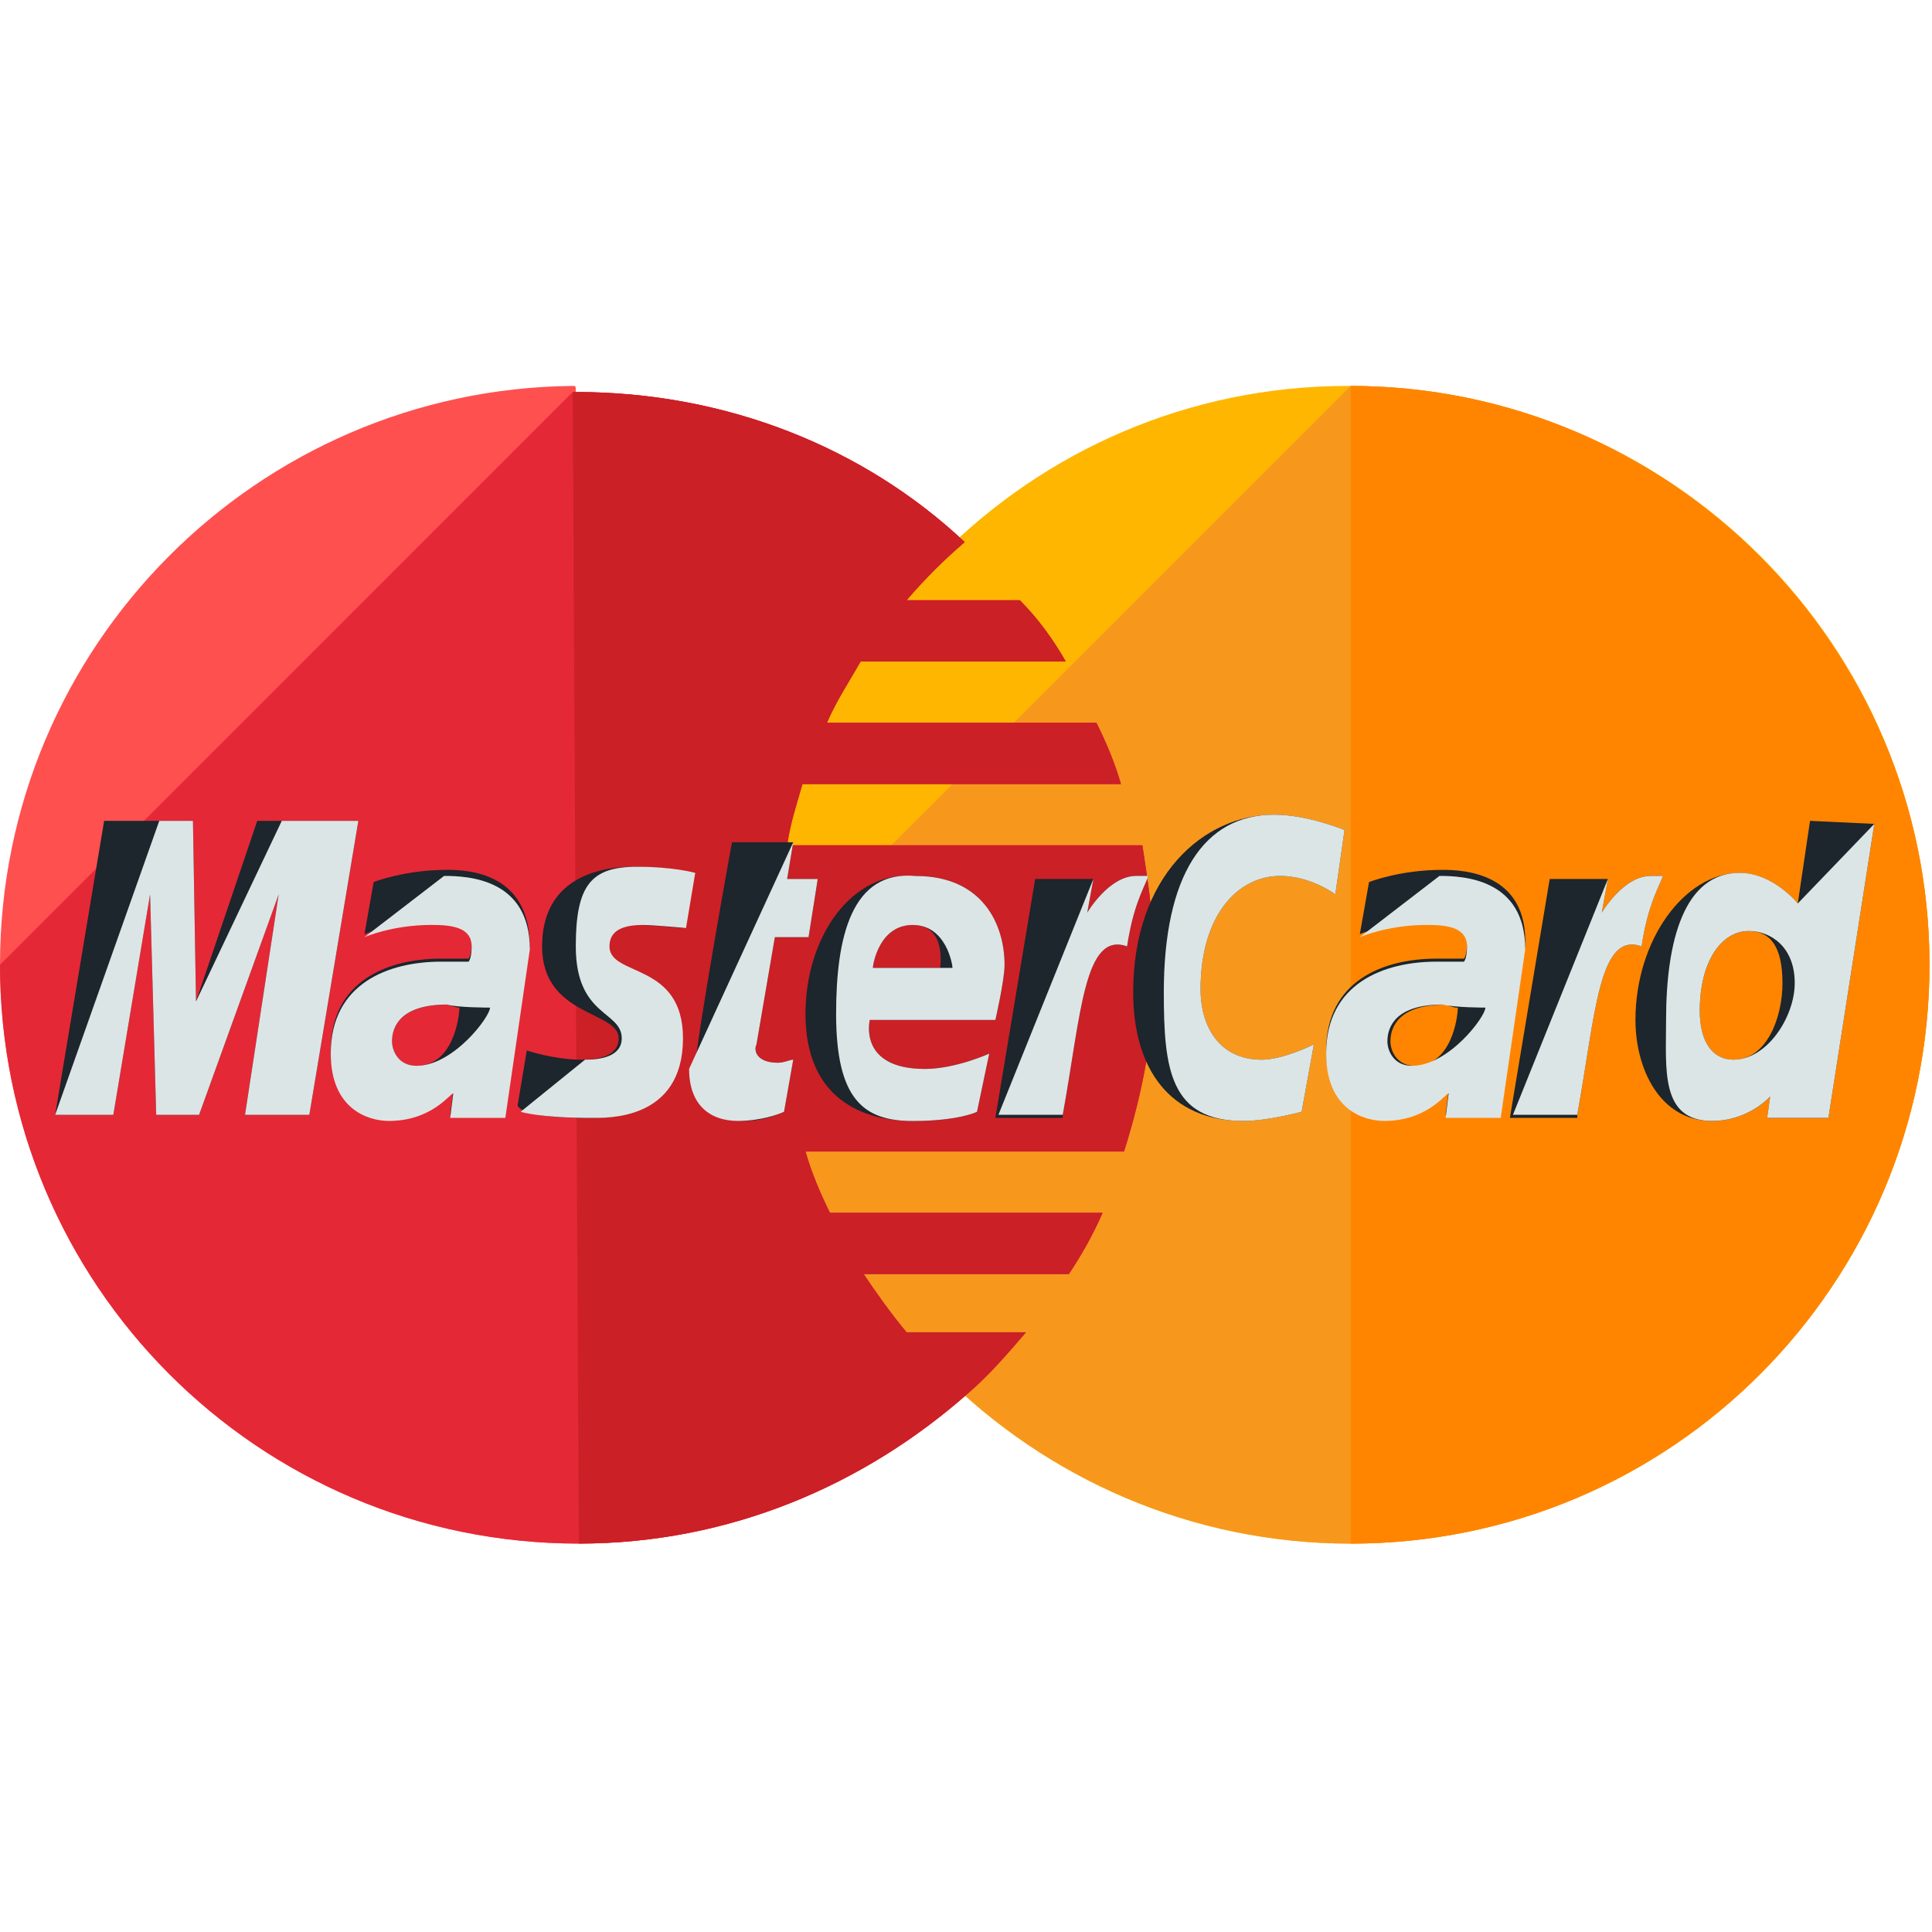 <svg width="78" height="78" viewBox="0 0 78 78" fill="none" xmlns="http://www.w3.org/2000/svg">
<g clip-path="url(#clip0_113_233)">
<path d="M77.899 38.95C77.899 51.81 67.512 62.32 54.529 62.32C41.67 62.32 31.16 51.81 31.16 38.95C31.16 26.091 41.546 15.581 54.405 15.581C67.512 15.581 77.899 26.091 77.899 38.95Z" fill="#FFB600"/>
<path d="M54.529 15.581C67.388 15.581 77.899 26.091 77.899 38.95C77.899 51.81 67.512 62.32 54.529 62.32C41.67 62.32 31.16 51.81 31.16 38.95" fill="#F7981D"/>
<path d="M54.529 15.581C67.388 15.581 77.898 26.091 77.898 38.95C77.898 51.81 67.512 62.32 54.529 62.32" fill="#FF8500"/>
<path d="M23.122 15.581C10.386 15.704 0 26.091 0 38.95C0 51.81 10.386 62.32 23.369 62.32C29.428 62.32 34.869 59.971 39.073 56.261C39.938 55.519 40.68 54.654 41.422 53.788H36.6C35.982 53.046 35.363 52.181 34.869 51.439H43.153C43.648 50.697 44.142 49.831 44.513 48.966H33.509C33.138 48.224 32.767 47.358 32.52 46.493H45.379C46.121 44.144 46.615 41.671 46.615 39.074C46.615 37.343 46.368 35.736 46.121 34.128H31.778C31.901 33.263 32.149 32.521 32.396 31.655H45.255C45.008 30.79 44.637 29.924 44.266 29.182H33.385C33.756 28.317 34.251 27.575 34.745 26.709H43.03C42.535 25.844 41.917 24.978 41.175 24.236H36.6C37.342 23.371 38.084 22.629 38.949 21.887C34.869 18.054 29.305 15.828 23.246 15.828C23.246 15.581 23.246 15.581 23.122 15.581Z" fill="#FF5050"/>
<path d="M0 38.949C0 51.808 10.386 62.318 23.369 62.318C29.428 62.318 34.869 59.969 39.073 56.26C39.938 55.518 40.68 54.652 41.422 53.787H36.6C35.982 53.045 35.363 52.179 34.869 51.437H43.153C43.648 50.695 44.142 49.83 44.513 48.964H33.509C33.138 48.222 32.767 47.357 32.52 46.491H45.379C46.121 44.142 46.615 41.669 46.615 39.072C46.615 37.341 46.368 35.734 46.121 34.127H31.778C31.901 33.261 32.149 32.519 32.396 31.654H45.255C45.008 30.788 44.637 29.922 44.266 29.181H33.385C33.756 28.315 34.251 27.573 34.745 26.708H43.03C42.535 25.842 41.917 24.977 41.175 24.235H36.6C37.342 23.369 38.084 22.627 38.949 21.885C34.869 18.052 29.305 15.826 23.246 15.826H23.122" fill="#E52836"/>
<path d="M23.37 62.318C29.428 62.318 34.869 59.969 39.073 56.26C39.938 55.518 40.68 54.652 41.422 53.787H36.6C35.982 53.045 35.364 52.179 34.869 51.437H43.153C43.648 50.695 44.142 49.83 44.514 48.964H33.509C33.138 48.222 32.767 47.357 32.52 46.491H45.379C46.121 44.142 46.615 41.669 46.615 39.072C46.615 37.341 46.368 35.734 46.121 34.127H31.778C31.901 33.261 32.149 32.519 32.396 31.654H45.255C45.008 30.788 44.637 29.922 44.266 29.181H33.385C33.756 28.315 34.251 27.573 34.745 26.708H43.03C42.535 25.842 41.917 24.977 41.175 24.235H36.6C37.342 23.369 38.084 22.627 38.949 21.885C34.869 18.052 29.305 15.826 23.246 15.826H23.122" fill="#CB2026"/>
<path d="M31.654 44.884L32.025 42.782C31.901 42.782 31.654 42.906 31.406 42.906C30.541 42.906 30.417 42.411 30.541 42.164L31.283 37.836H32.643L33.014 35.487H31.777L32.025 34.003H29.552C29.552 34.003 28.068 42.164 28.068 43.153C28.068 44.637 28.933 45.255 30.046 45.255C30.788 45.255 31.406 45.008 31.654 44.884Z" fill="#1D252D"/>
<path d="M32.52 40.93C32.52 44.392 34.869 45.258 36.847 45.258C38.702 45.258 39.444 44.887 39.444 44.887L39.938 42.538C39.938 42.538 38.578 43.156 37.342 43.156C34.622 43.156 35.116 41.178 35.116 41.178H40.186C40.186 41.178 40.557 39.57 40.557 38.952C40.557 37.344 39.691 35.366 36.971 35.366C34.374 35.119 32.52 37.839 32.52 40.93ZM36.847 37.344C38.207 37.344 37.96 38.952 37.96 39.076H35.24C35.24 38.952 35.487 37.344 36.847 37.344Z" fill="#1D252D"/>
<path d="M52.55 44.885L53.045 42.165C53.045 42.165 51.809 42.783 50.943 42.783C49.212 42.783 48.47 41.423 48.47 39.939C48.47 36.972 49.954 35.364 51.685 35.364C52.922 35.364 53.911 36.106 53.911 36.106L54.282 33.51C54.282 33.51 52.798 32.891 51.438 32.891C48.594 32.891 45.75 35.364 45.75 40.063C45.75 43.154 47.234 45.256 50.201 45.256C51.19 45.256 52.55 44.885 52.55 44.885Z" fill="#1D252D"/>
<path d="M18.053 35.118C16.322 35.118 15.085 35.612 15.085 35.612L14.714 37.714C14.714 37.714 15.827 37.22 17.434 37.22C18.3 37.22 19.042 37.343 19.042 38.085C19.042 38.58 18.918 38.703 18.918 38.703C18.918 38.703 18.176 38.703 17.805 38.703C15.703 38.703 13.354 39.569 13.354 42.413C13.354 44.639 14.838 45.133 15.703 45.133C17.434 45.133 18.176 44.02 18.3 44.02L18.176 45.009H20.402L21.391 38.209C21.391 35.241 18.918 35.118 18.053 35.118ZM18.547 40.682C18.547 41.053 18.3 43.031 16.816 43.031C16.074 43.031 15.827 42.413 15.827 42.042C15.827 41.424 16.198 40.558 18.053 40.558C18.424 40.682 18.547 40.682 18.547 40.682Z" fill="#1D252D"/>
<path d="M23.74 45.133C24.359 45.133 27.45 45.256 27.45 41.918C27.45 38.827 24.482 39.445 24.482 38.208C24.482 37.59 24.977 37.343 25.842 37.343C26.213 37.343 27.573 37.466 27.573 37.466L27.944 35.241C27.944 35.241 27.079 34.993 25.595 34.993C23.74 34.993 21.886 35.735 21.886 38.208C21.886 41.052 24.977 40.805 24.977 41.918C24.977 42.66 24.111 42.783 23.493 42.783C22.38 42.783 21.267 42.412 21.267 42.412L20.896 44.638C21.02 44.885 21.638 45.133 23.74 45.133Z" fill="#1D252D"/>
<path d="M73.076 33.14L72.581 36.478C72.581 36.478 71.592 35.242 70.232 35.242C68.006 35.242 66.028 37.962 66.028 41.177C66.028 43.155 67.017 45.257 69.119 45.257C70.603 45.257 71.469 44.268 71.469 44.268L71.345 45.133H73.818L75.673 33.263L73.076 33.14ZM71.963 39.693C71.963 41.053 71.345 42.784 69.985 42.784C69.119 42.784 68.625 42.042 68.625 40.806C68.625 38.828 69.49 37.591 70.603 37.591C71.469 37.591 71.963 38.209 71.963 39.693Z" fill="#1D252D"/>
<path d="M4.575 45.01L6.059 36.107L6.306 45.01H8.037L11.252 36.107L9.892 45.01H12.488L14.467 33.14H10.386L7.913 40.435L7.79 33.14H4.204L2.226 45.01H4.575Z" fill="#1D252D"/>
<path d="M42.906 45.007C43.648 40.927 43.772 37.589 45.503 38.207C45.75 36.599 46.121 35.981 46.368 35.363C46.368 35.363 46.245 35.363 45.874 35.363C44.761 35.363 43.895 36.847 43.895 36.847L44.142 35.486H41.793L40.186 45.131H42.906V45.007Z" fill="#1D252D"/>
<path d="M58.238 35.118C56.507 35.118 55.271 35.612 55.271 35.612L54.9 37.714C54.9 37.714 56.013 37.22 57.62 37.22C58.486 37.22 59.227 37.343 59.227 38.085C59.227 38.58 59.104 38.703 59.104 38.703C59.104 38.703 58.362 38.703 57.991 38.703C55.889 38.703 53.54 39.569 53.54 42.413C53.54 44.639 55.023 45.133 55.889 45.133C57.62 45.133 58.362 44.02 58.486 44.02L58.362 45.009H60.588L61.577 38.209C61.7 35.241 59.104 35.118 58.238 35.118ZM58.856 40.682C58.856 41.053 58.609 43.031 57.126 43.031C56.384 43.031 56.136 42.413 56.136 42.042C56.136 41.424 56.507 40.558 58.362 40.558C58.733 40.682 58.733 40.682 58.856 40.682Z" fill="#1D252D"/>
<path d="M63.679 45.007C64.421 40.927 64.544 37.589 66.275 38.207C66.522 36.599 66.894 35.981 67.141 35.363C67.141 35.363 67.017 35.363 66.646 35.363C65.533 35.363 64.668 36.847 64.668 36.847L64.915 35.486H62.566L60.958 45.131H63.679V45.007Z" fill="#1D252D"/>
<path d="M27.821 43.153C27.821 44.637 28.686 45.255 29.799 45.255C30.665 45.255 31.407 45.008 31.654 44.884L32.025 42.782C31.901 42.782 31.654 42.906 31.407 42.906C30.541 42.906 30.418 42.411 30.541 42.164L31.283 37.836H32.643L33.014 35.487H31.778L32.025 34.003" fill="#DCE5E5"/>
<path d="M33.756 40.93C33.756 44.392 34.869 45.258 36.847 45.258C38.702 45.258 39.444 44.887 39.444 44.887L39.938 42.538C39.938 42.538 38.578 43.156 37.342 43.156C34.622 43.156 35.116 41.178 35.116 41.178H40.186C40.186 41.178 40.557 39.57 40.557 38.952C40.557 37.344 39.691 35.366 36.971 35.366C34.374 35.119 33.756 37.839 33.756 40.93ZM36.847 37.344C38.207 37.344 38.455 38.952 38.455 39.076H35.24C35.24 38.952 35.487 37.344 36.847 37.344Z" fill="#DCE5E5"/>
<path d="M52.55 44.885L53.045 42.165C53.045 42.165 51.809 42.783 50.943 42.783C49.212 42.783 48.47 41.423 48.47 39.939C48.47 36.972 49.954 35.364 51.685 35.364C52.922 35.364 53.911 36.106 53.911 36.106L54.282 33.51C54.282 33.51 52.798 32.891 51.438 32.891C48.594 32.891 46.986 35.364 46.986 40.063C46.986 43.154 47.234 45.256 50.201 45.256C51.19 45.256 52.55 44.885 52.55 44.885Z" fill="#DCE5E5"/>
<path d="M14.714 37.836C14.714 37.836 15.827 37.341 17.434 37.341C18.3 37.341 19.042 37.465 19.042 38.207C19.042 38.701 18.918 38.825 18.918 38.825C18.918 38.825 18.176 38.825 17.805 38.825C15.703 38.825 13.354 39.691 13.354 42.534C13.354 44.76 14.838 45.255 15.703 45.255C17.434 45.255 18.176 44.142 18.3 44.142L18.176 45.131H20.402L21.391 38.33C21.391 35.486 18.918 35.363 17.929 35.363L14.714 37.836ZM19.784 40.68C19.784 41.051 18.3 43.029 16.816 43.029C16.074 43.029 15.827 42.411 15.827 42.04C15.827 41.422 16.198 40.556 18.053 40.556C18.424 40.68 19.784 40.68 19.784 40.68Z" fill="#DCE5E5"/>
<path d="M21.02 44.885C21.02 44.885 21.762 45.133 23.864 45.133C24.482 45.133 27.574 45.256 27.574 41.918C27.574 38.827 24.606 39.445 24.606 38.208C24.606 37.59 25.101 37.343 25.966 37.343C26.337 37.343 27.697 37.466 27.697 37.466L28.068 35.241C28.068 35.241 27.203 34.993 25.719 34.993C23.864 34.993 23.246 35.735 23.246 38.208C23.246 41.052 25.101 40.805 25.101 41.918C25.101 42.66 24.235 42.783 23.617 42.783" fill="#DCE5E5"/>
<path d="M72.581 36.476C72.581 36.476 71.592 35.239 70.232 35.239C68.006 35.239 67.264 37.959 67.264 41.174C67.264 43.153 67.017 45.255 69.119 45.255C70.603 45.255 71.468 44.265 71.468 44.265L71.345 45.131H73.818L75.672 33.261L72.581 36.476ZM72.458 39.69C72.458 41.051 71.345 42.782 69.985 42.782C69.119 42.782 68.624 42.04 68.624 40.803C68.624 38.825 69.49 37.588 70.603 37.588C71.468 37.588 72.458 38.207 72.458 39.69Z" fill="#DCE5E5"/>
<path d="M4.575 45.01L6.059 36.107L6.306 45.01H8.037L11.252 36.107L9.892 45.01H12.488L14.467 33.14H11.376L7.913 40.435L7.79 33.14H6.43L2.226 45.01H4.575Z" fill="#DCE5E5"/>
<path d="M40.309 45.007H42.906C43.648 40.927 43.772 37.589 45.503 38.207C45.75 36.599 46.121 35.981 46.368 35.363C46.368 35.363 46.244 35.363 45.873 35.363C44.761 35.363 43.895 36.847 43.895 36.847L44.142 35.486" fill="#DCE5E5"/>
<path d="M54.9 37.836C54.9 37.836 56.013 37.341 57.62 37.341C58.486 37.341 59.227 37.465 59.227 38.207C59.227 38.701 59.104 38.825 59.104 38.825C59.104 38.825 58.362 38.825 57.991 38.825C55.889 38.825 53.54 39.691 53.54 42.534C53.54 44.76 55.023 45.255 55.889 45.255C57.62 45.255 58.362 44.142 58.486 44.142L58.362 45.131H60.588L61.577 38.33C61.577 35.486 59.104 35.363 58.115 35.363L54.9 37.836ZM59.969 40.68C59.969 41.051 58.486 43.029 57.002 43.029C56.26 43.029 56.013 42.411 56.013 42.04C56.013 41.422 56.384 40.556 58.238 40.556C58.733 40.68 59.969 40.68 59.969 40.68Z" fill="#DCE5E5"/>
<path d="M61.082 45.007H63.678C64.42 40.927 64.544 37.589 66.275 38.207C66.522 36.599 66.893 35.981 67.141 35.363C67.141 35.363 67.017 35.363 66.646 35.363C65.533 35.363 64.668 36.847 64.668 36.847L64.915 35.486" fill="#DCE5E5"/>
</g>
<defs>
<clipPath id="clip0_113_233">
<rect width="77.898" height="77.898" fill="white"/>
</clipPath>
</defs>
</svg>
